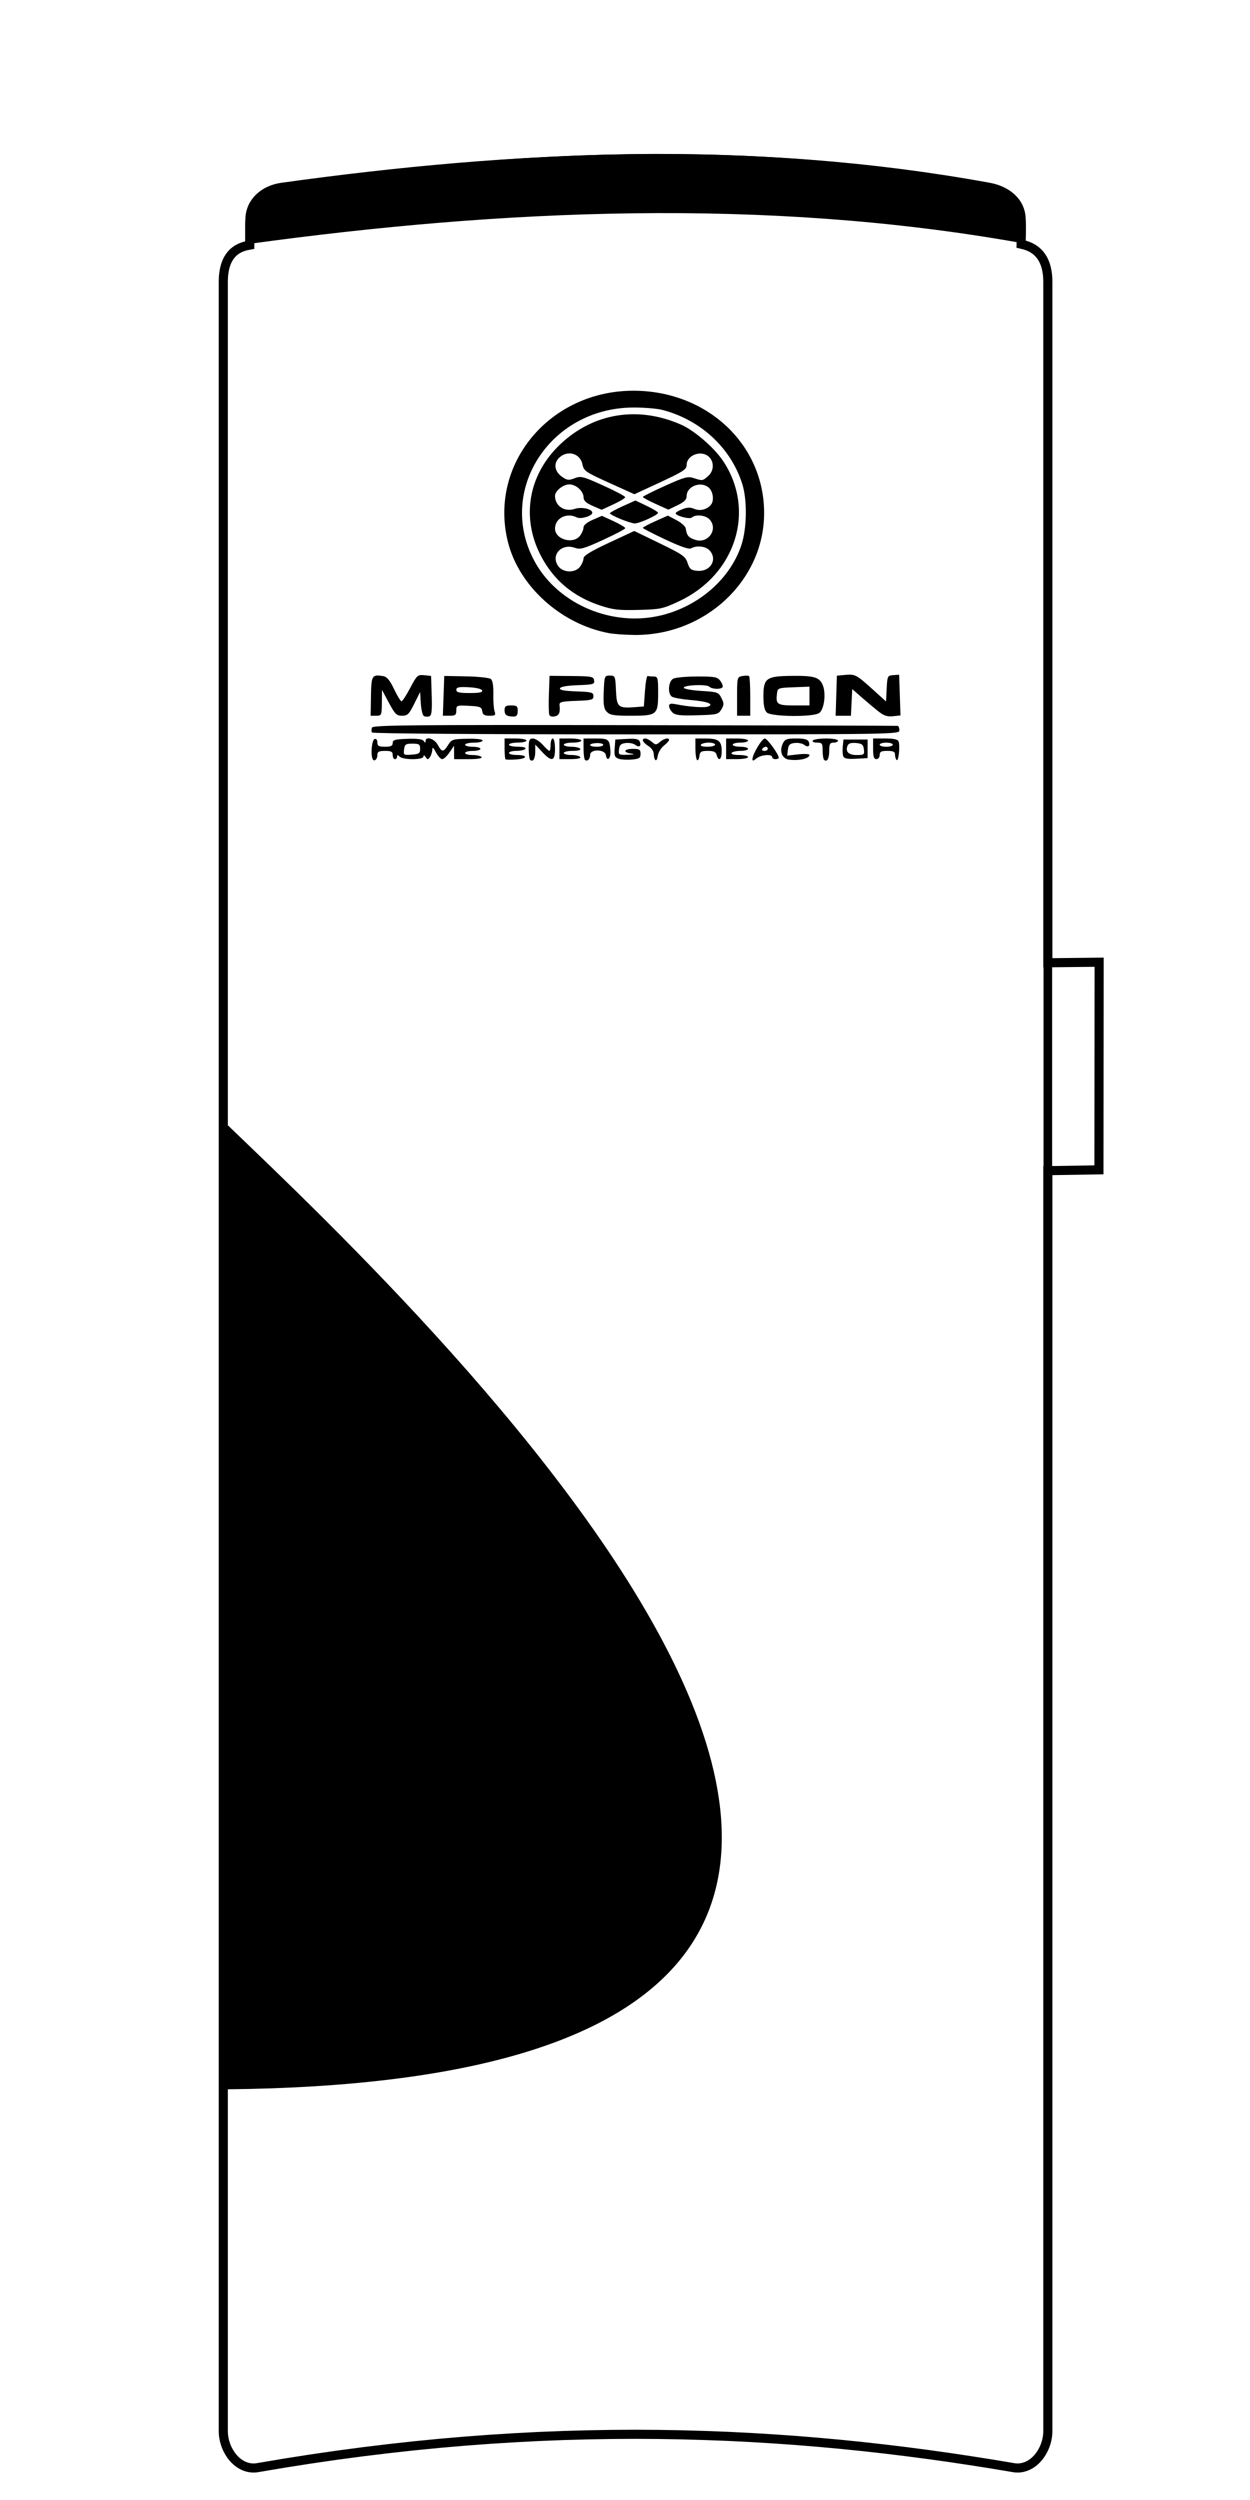 <?xml version="1.0" encoding="UTF-8" standalone="no"?>
<!-- Created with Inkscape (http://www.inkscape.org/) -->

<svg
   width="60.0mm"
   height="120.0mm"
   viewBox="0 0 60.0 120.0"
   version="1.1"
   id="svg5"
   sodipodi:docname="18650Battery.svg"
   inkscape:version="1.1 (c4e8f9ed74, 2021-05-24)"
   xmlns:inkscape="http://www.inkscape.org/namespaces/inkscape"
   xmlns:sodipodi="http://sodipodi.sourceforge.net/DTD/sodipodi-0.dtd"
   xmlns="http://www.w3.org/2000/svg"
   xmlns:svg="http://www.w3.org/2000/svg">
  <sodipodi:namedview
     id="namedview7"
     pagecolor="#ffffff"
     bordercolor="#666666"
     borderopacity="1.0"
     inkscape:pageshadow="2"
     inkscape:pageopacity="0.0"
     inkscape:pagecheckerboard="0"
     inkscape:document-units="mm"
     showgrid="false"
     inkscape:zoom="3.0182099"
     inkscape:cx="137.49872"
     inkscape:cy="110.49596"
     inkscape:window-width="1920"
     inkscape:window-height="1021"
     inkscape:window-x="1920"
     inkscape:window-y="0"
     inkscape:window-maximized="1"
     inkscape:current-layer="g1004"
     borderlayer="true" />
  <defs
     id="defs2">
    <clipPath
       clipPathUnits="userSpaceOnUse"
       id="clipPath2340">
      <rect
         style="fill:#000000;fill-opacity:1;stroke:#000000;stroke-width:1;stroke-opacity:1"
         id="rect2342"
         width="48.83"
         height="5.878"
         x="84.924"
         y="7.943" />
    </clipPath>
  </defs>
  <g
     inkscape:label="[fixed] BG"
     inkscape:groupmode="layer"
     sodipodi:insensitive="true"
     id="g990">
    <rect
       x="0"
       y="0"
       width="60.0"
       height="120.0"
       style="fill:#FFFFFF;fill-opacity:1;stroke:none"
       id="rect988" />
  </g>
  <g
     inkscape:label="Edge.Cuts"
     inkscape:groupmode="layer"
     id="g992"
     style="display:inline">
    <path
       id="path6687"
       style="fill:none;fill-opacity:1;stroke:#000000;stroke-width:0.437;stroke-miterlimit:4;stroke-dasharray:none"
       d="M 32.563 7.611 L 31.369 7.607 L 30.177 7.618 L 28.984 7.643 L 27.792 7.682 L 26.601 7.735 L 25.41 7.801 L 24.22 7.879 L 23.03 7.97 L 21.841 8.072 L 20.653 8.186 L 19.465 8.31 L 18.277 8.445 L 17.09 8.59 L 15.903 8.745 L 14.716 8.909 L 13.53 9.081 L 13.374 9.11 L 13.221 9.151 L 13.074 9.203 L 12.932 9.266 L 12.798 9.339 L 12.671 9.422 L 12.552 9.515 L 12.442 9.618 L 12.342 9.731 L 12.253 9.852 L 12.176 9.983 L 12.11 10.122 L 12.058 10.269 L 12.02 10.424 L 12.006 10.505 L 11.996 10.587 L 11.99 10.672 L 11.988 10.758 L 11.988 11.766 L 11.825 11.797 L 11.674 11.84 L 11.535 11.895 L 11.408 11.96 L 11.293 12.037 L 11.189 12.125 L 11.096 12.223 L 11.014 12.332 L 10.942 12.45 L 10.881 12.578 L 10.83 12.716 L 10.789 12.862 L 10.758 13.017 L 10.735 13.18 L 10.722 13.352 L 10.718 13.532 L 10.718 116.682 L 10.72 116.773 L 10.726 116.864 L 10.737 116.955 L 10.752 117.045 L 10.77 117.134 L 10.793 117.221 L 10.848 117.392 L 10.918 117.556 L 11.002 117.711 L 11.097 117.857 L 11.149 117.925 L 11.204 117.99 L 11.261 118.052 L 11.321 118.11 L 11.384 118.165 L 11.448 118.215 L 11.515 118.262 L 11.584 118.304 L 11.655 118.342 L 11.728 118.375 L 11.803 118.403 L 11.879 118.426 L 11.957 118.444 L 12.036 118.456 L 12.117 118.463 L 12.199 118.464 L 12.282 118.459 L 12.366 118.447 L 13.649 118.231 L 14.921 118.032 L 16.182 117.849 L 17.431 117.683 L 18.669 117.533 L 19.896 117.398 L 21.112 117.279 L 22.318 117.175 L 23.514 117.086 L 24.699 117.012 L 25.875 116.951 L 27.041 116.905 L 28.197 116.873 L 29.344 116.853 L 30.482 116.846 L 31.612 116.853 L 32.732 116.872 L 33.845 116.904 L 34.949 116.946 L 36.045 117.001 L 37.133 117.067 L 38.214 117.143 L 39.287 117.231 L 40.353 117.328 L 41.412 117.436 L 42.465 117.554 L 43.511 117.681 L 44.55 117.817 L 45.583 117.962 L 46.61 118.116 L 47.632 118.277 L 48.648 118.447 L 48.732 118.459 L 48.815 118.464 L 48.897 118.463 L 48.978 118.456 L 49.057 118.443 L 49.135 118.425 L 49.212 118.402 L 49.286 118.374 L 49.359 118.341 L 49.43 118.303 L 49.499 118.261 L 49.566 118.214 L 49.631 118.164 L 49.693 118.109 L 49.753 118.051 L 49.81 117.989 L 49.865 117.924 L 49.917 117.856 L 50.012 117.711 L 50.095 117.556 L 50.166 117.392 L 50.221 117.221 L 50.244 117.134 L 50.262 117.045 L 50.277 116.955 L 50.288 116.865 L 50.294 116.774 L 50.296 116.682 L 50.296 56.219 L 50.296 56.192 L 52.749 56.152 L 52.759 46.186 L 50.296 46.213 L 50.296 13.532 L 50.292 13.352 L 50.278 13.18 L 50.255 13.016 L 50.222 12.861 L 50.18 12.713 L 50.127 12.575 L 50.065 12.445 L 49.992 12.325 L 49.909 12.214 L 49.814 12.112 L 49.71 12.021 L 49.593 11.94 L 49.466 11.869 L 49.327 11.809 L 49.176 11.759 L 49.014 11.721 L 49.024 11.204 L 49.022 10.758 L 49.02 10.672 L 49.014 10.588 L 49.004 10.506 L 48.99 10.426 L 48.973 10.348 L 48.952 10.272 L 48.9 10.127 L 48.834 9.991 L 48.756 9.863 L 48.667 9.743 L 48.567 9.633 L 48.457 9.531 L 48.338 9.439 L 48.211 9.356 L 48.076 9.282 L 47.935 9.217 L 47.788 9.162 L 47.637 9.117 L 47.481 9.081 L 46.545 8.904 L 45.609 8.739 L 44.674 8.586 L 43.74 8.445 L 42.806 8.316 L 41.872 8.199 L 40.939 8.092 L 40.007 7.997 L 39.075 7.913 L 38.143 7.839 L 37.212 7.776 L 36.282 7.724 L 35.352 7.681 L 34.422 7.648 L 33.492 7.625 L 32.563 7.611 L 32.563 7.611"
       sodipodi:nodetypes="ssscsscsscccccsccss" />
  </g>
  <g
     inkscape:label="B.Cu"
     inkscape:groupmode="layer"
     id="g994" />
  <g
     inkscape:label="B.Mask"
     inkscape:groupmode="layer"
     id="g996" />
  <g
     inkscape:label="B.SilkS"
     inkscape:groupmode="layer"
     id="g998" />
  <g
     inkscape:label="F.Cu"
     inkscape:groupmode="layer"
     id="g1000" />
  <g
     inkscape:label="F.Mask"
     inkscape:groupmode="layer"
     id="g1002" />
  <g
     inkscape:label="F.SilkS"
     inkscape:groupmode="layer"
     id="g1004"
     style="display:inline">
    <path
       style="fill:#000000;stroke-width:0.102"
       d="m 17.878,36.414 c -0.094,-0.252 -0.023,-0.902 0.104,-0.942 0.077,-0.024 0.131,0.045 0.131,0.165 0,0.17 0.065,0.207 0.368,0.207 0.284,0 0.368,-0.041 0.368,-0.178 0,-0.151 0.107,-0.182 0.702,-0.202 0.482,-0.017 0.729,0.016 0.788,0.104 0.067,0.099 0.087,0.1 0.088,0.004 0.003,-0.248 0.417,-0.124 0.581,0.174 0.203,0.37 0.277,0.371 0.502,0.013 0.168,-0.268 0.223,-0.286 0.918,-0.299 0.441,-0.009 0.739,0.026 0.739,0.087 0,0.055 -0.19,0.101 -0.421,0.101 -0.232,0 -0.421,0.045 -0.421,0.099 0,0.055 0.166,0.099 0.368,0.099 0.203,0 0.368,0.045 0.368,0.099 0,0.055 -0.166,0.099 -0.368,0.099 -0.203,0 -0.368,0.045 -0.368,0.099 0,0.055 0.163,0.099 0.362,0.099 0.199,0 0.392,0.045 0.427,0.099 0.041,0.062 -0.192,0.099 -0.625,0.099 h -0.691 l -0.002,-0.322 -0.002,-0.322 -0.219,0.322 c -0.121,0.177 -0.277,0.322 -0.348,0.322 -0.071,0 -0.205,-0.145 -0.299,-0.322 -0.131,-0.248 -0.172,-0.277 -0.179,-0.124 -0.004,0.109 -0.055,0.265 -0.112,0.347 -0.092,0.132 -0.115,0.132 -0.207,0 -0.069,-0.099 -0.104,-0.108 -0.105,-0.025 -0.002,0.163 -0.966,0.167 -1.139,0.005 -0.098,-0.093 -0.126,-0.093 -0.126,0 0,0.065 -0.047,0.119 -0.105,0.119 -0.058,0 -0.105,-0.089 -0.105,-0.198 0,-0.161 -0.07,-0.198 -0.368,-0.198 -0.295,0 -0.368,0.039 -0.368,0.192 0,0.228 -0.168,0.356 -0.235,0.179 z m 2.288,-0.47 c 0,-0.217 -0.046,-0.248 -0.368,-0.248 -0.326,0 -0.372,0.032 -0.402,0.279 -0.033,0.267 -0.017,0.278 0.368,0.248 0.35,-0.027 0.402,-0.063 0.402,-0.279 z m 4.099,0.505 c -0.025,-0.023 -0.045,-0.258 -0.045,-0.522 V 35.447 h 0.526 c 0.29,0 0.526,0.045 0.526,0.099 0,0.055 -0.19,0.099 -0.421,0.099 -0.232,0 -0.421,0.045 -0.421,0.099 0,0.055 0.192,0.099 0.427,0.099 0.258,0 0.402,0.039 0.362,0.099 -0.036,0.055 -0.228,0.099 -0.427,0.099 -0.199,0 -0.362,0.045 -0.362,0.099 0,0.055 0.163,0.099 0.362,0.099 0.549,0 0.547,0.173 -0.002,0.214 -0.264,0.02 -0.501,0.017 -0.526,-0.007 z m 1.18,0.021 c -0.037,-0.035 -0.067,-0.279 -0.067,-0.543 0,-0.406 0.031,-0.479 0.201,-0.479 0.111,0 0.321,0.134 0.467,0.297 0.146,0.164 0.293,0.297 0.325,0.297 0.033,0 0.059,-0.134 0.059,-0.297 0,-0.164 0.047,-0.297 0.105,-0.297 0.058,0 0.105,0.223 0.105,0.496 0,0.607 -0.156,0.643 -0.621,0.145 l -0.327,-0.35 v 0.345 c 0,0.337 -0.114,0.514 -0.249,0.387 z m 2.632,0 c -0.037,-0.035 -0.067,-0.279 -0.067,-0.543 v -0.479 h 0.582 c 0.629,0 0.666,0.031 0.708,0.595 0.027,0.369 -0.162,0.544 -0.218,0.202 -0.048,-0.289 -0.756,-0.298 -0.756,-0.01 0,0.207 -0.139,0.338 -0.249,0.235 z m 0.88,-0.718 c 0,-0.051 -0.142,-0.089 -0.316,-0.084 -0.174,0.005 -0.316,0.046 -0.316,0.093 0,0.046 0.142,0.084 0.316,0.084 0.174,0 0.316,-0.042 0.316,-0.093 z m 0.732,0.666 c -0.181,-0.063 -0.212,-0.146 -0.185,-0.498 l 0.032,-0.422 0.554,-0.03 c 0.43,-0.023 0.568,0.005 0.618,0.128 0.088,0.217 -0.029,0.303 -0.216,0.157 -0.085,-0.066 -0.287,-0.106 -0.45,-0.088 -0.234,0.025 -0.303,0.089 -0.329,0.305 -0.032,0.262 -0.016,0.272 0.421,0.258 0.314,-0.01 0.365,-0.028 0.165,-0.056 -0.416,-0.059 -0.357,-0.226 0.079,-0.226 0.319,0 0.368,0.032 0.368,0.237 0,0.205 -0.058,0.243 -0.42,0.275 -0.231,0.021 -0.518,0.004 -0.638,-0.038 z m 1.769,0.064 c -0.043,-0.042 -0.079,-0.175 -0.079,-0.296 0,-0.125 -0.113,-0.29 -0.263,-0.382 -0.276,-0.171 -0.349,-0.356 -0.14,-0.356 0.068,0 0.21,0.074 0.316,0.164 0.179,0.153 0.206,0.153 0.385,0 0.198,-0.168 0.439,-0.22 0.439,-0.093 0,0.039 -0.114,0.164 -0.254,0.277 -0.14,0.113 -0.27,0.331 -0.29,0.484 -0.019,0.153 -0.071,0.244 -0.114,0.202 z m 2,0 c -0.043,-0.042 -0.079,-0.291 -0.079,-0.555 v -0.479 h 0.505 c 0.61,0 0.758,0.12 0.758,0.615 0,0.4 -0.149,0.51 -0.241,0.178 -0.042,-0.151 -0.144,-0.198 -0.426,-0.198 -0.321,0 -0.376,0.035 -0.405,0.257 -0.018,0.142 -0.069,0.223 -0.112,0.182 z m 0.869,-0.737 c 0,-0.055 -0.139,-0.099 -0.31,-0.099 -0.17,0 -0.339,0.045 -0.375,0.099 -0.039,0.059 0.087,0.099 0.31,0.099 0.206,0 0.375,-0.045 0.375,-0.099 z m 1.79,0.696 c 0,-0.231 0.455,-0.993 0.593,-0.993 0.12,0 0.67,0.76 0.67,0.926 0,0.036 -0.071,0.066 -0.158,0.066 -0.087,0 -0.158,-0.045 -0.158,-0.099 0,-0.16 -0.546,-0.113 -0.755,0.065 -0.138,0.118 -0.193,0.128 -0.193,0.036 z m 0.737,-0.497 c 0,-0.055 -0.045,-0.099 -0.099,-0.099 -0.054,0 -0.128,0.045 -0.164,0.099 -0.036,0.055 0.009,0.099 0.099,0.099 0.09,0 0.164,-0.045 0.164,-0.099 z m 1.027,0.521 c -0.343,-0.046 -0.485,-0.406 -0.305,-0.777 0.101,-0.208 0.187,-0.241 0.648,-0.241 0.382,0 0.55,0.043 0.594,0.153 0.087,0.213 -0.033,0.296 -0.218,0.151 -0.085,-0.066 -0.287,-0.106 -0.45,-0.088 -0.238,0.026 -0.303,0.088 -0.331,0.319 l -0.035,0.287 0.535,-0.06 c 0.294,-0.033 0.535,-0.02 0.535,0.029 0,0.172 -0.503,0.288 -0.974,0.225 z m 1.673,0.005 c -0.037,-0.035 -0.067,-0.234 -0.067,-0.444 0,-0.342 -0.027,-0.38 -0.269,-0.38 -0.153,0 -0.241,-0.043 -0.204,-0.099 0.036,-0.055 0.323,-0.099 0.638,-0.099 0.315,0 0.573,0.045 0.573,0.099 0,0.055 -0.095,0.099 -0.211,0.099 -0.175,0 -0.211,0.066 -0.211,0.391 0,0.377 -0.108,0.565 -0.249,0.433 z m 3.486,0.012 c -0.043,-0.041 -0.079,-0.157 -0.079,-0.257 0,-0.142 -0.081,-0.182 -0.368,-0.182 -0.298,0 -0.368,0.038 -0.368,0.198 0,0.11 -0.07,0.198 -0.158,0.198 -0.119,0 -0.158,-0.121 -0.158,-0.496 v -0.496 h 0.582 c 0.399,0 0.6,0.043 0.638,0.137 0.082,0.201 0.004,0.985 -0.089,0.897 z m -0.184,-0.736 c 0,-0.055 -0.142,-0.099 -0.316,-0.099 -0.174,0 -0.316,0.045 -0.316,0.099 0,0.055 0.142,0.099 0.316,0.099 0.174,0 0.316,-0.045 0.316,-0.099 z m -16.003,0.198 v -0.496 h 0.526 c 0.29,0 0.526,0.045 0.526,0.099 0,0.055 -0.19,0.099 -0.421,0.099 -0.232,0 -0.421,0.045 -0.421,0.099 0,0.055 0.163,0.099 0.362,0.099 0.199,0 0.392,0.045 0.427,0.099 0.039,0.06 -0.104,0.099 -0.362,0.099 -0.235,0 -0.427,0.045 -0.427,0.099 0,0.055 0.163,0.099 0.362,0.099 0.199,0 0.392,0.045 0.427,0.099 0.04,0.061 -0.139,0.099 -0.468,0.099 h -0.533 z m 8.001,0 v -0.496 h 0.526 c 0.29,0 0.526,0.045 0.526,0.099 0,0.055 -0.166,0.099 -0.368,0.099 -0.203,0 -0.368,0.045 -0.368,0.099 0,0.055 0.166,0.099 0.368,0.099 0.203,0 0.368,0.045 0.368,0.099 0,0.055 -0.163,0.099 -0.362,0.099 -0.199,0 -0.392,0.045 -0.427,0.099 -0.039,0.06 0.104,0.099 0.362,0.099 0.235,0 0.427,0.045 0.427,0.099 0,0.055 -0.237,0.099 -0.526,0.099 h -0.526 z m 5.624,0.362 c -0.032,-0.079 -0.044,-0.294 -0.025,-0.476 l 0.034,-0.332 h 0.579 0.579 v 0.446 0.446 l -0.554,0.03 c -0.41,0.022 -0.569,-0.008 -0.613,-0.115 z m 0.989,-0.337 c -0.028,-0.227 -0.09,-0.278 -0.376,-0.304 -0.236,-0.021 -0.363,0.017 -0.406,0.124 -0.117,0.288 0.041,0.453 0.437,0.453 0.351,0 0.376,-0.02 0.345,-0.273 z M 17.856,35.159 c -0.033,-0.05 -0.033,-0.154 -0.002,-0.232 0.05,-0.122 1.803,-0.139 12.608,-0.12 6.903,0.012 12.586,0.027 12.629,0.034 0.043,0.007 0.079,0.101 0.079,0.21 0,0.197 -0.07,0.198 -12.628,0.198 -7.47,0 -12.652,-0.037 -12.687,-0.09 z m 2.491,-0.789 c -0.064,-0.037 -0.13,-0.312 -0.148,-0.611 l -0.033,-0.543 -0.284,0.57 c -0.248,0.498 -0.322,0.57 -0.583,0.57 -0.261,0 -0.341,-0.078 -0.631,-0.62 l -0.332,-0.62 -0.006,0.62 c -0.006,0.595 -0.017,0.62 -0.273,0.62 h -0.266 l 0.015,-0.937 c 0.016,-1.003 0.05,-1.057 0.596,-0.964 0.17,0.029 0.314,0.203 0.514,0.624 0.153,0.321 0.313,0.583 0.357,0.583 0.043,0 0.231,-0.289 0.418,-0.643 0.321,-0.607 0.357,-0.641 0.67,-0.609 l 0.331,0.034 0.03,0.944 c 0.023,0.729 -0.003,0.956 -0.115,0.996 -0.08,0.029 -0.197,0.022 -0.261,-0.015 z m 4.109,0.009 c -0.17,-0.026 -0.237,-0.105 -0.237,-0.278 0,-0.202 0.052,-0.241 0.316,-0.241 0.265,0 0.316,0.039 0.316,0.242 0,0.28 -0.068,0.327 -0.395,0.277 z M 26.367,34.316 C 26.339,34.248 26.33,33.798 26.347,33.316 l 0.031,-0.876 1.053,0.009 c 0.972,0.009 1.055,0.025 1.086,0.21 0.03,0.185 -0.031,0.203 -0.781,0.23 -0.518,0.018 -0.829,0.073 -0.856,0.149 -0.03,0.085 0.196,0.128 0.781,0.149 0.743,0.026 0.823,0.048 0.823,0.227 0,0.179 -0.08,0.201 -0.822,0.227 -0.701,0.025 -0.819,0.054 -0.804,0.198 0.039,0.364 -0.015,0.495 -0.223,0.547 -0.123,0.03 -0.239,-2.9e-5 -0.268,-0.071 z m 15.818,-0.151 c -0.178,-0.14 -0.538,-0.442 -0.801,-0.672 l -0.477,-0.417 -0.031,0.64 -0.031,0.64 h -0.367 -0.367 l 0.03,-0.962 0.03,-0.962 0.392,-0.036 c 0.484,-0.044 0.545,-0.012 1.332,0.7 l 0.635,0.574 0.031,-0.622 c 0.03,-0.596 0.043,-0.623 0.314,-0.642 l 0.283,-0.02 0.033,0.977 0.033,0.977 -0.357,0.039 c -0.269,0.029 -0.437,-0.024 -0.681,-0.215 z m -20.894,-0.764 0.033,-0.956 1.05,0.02 c 0.578,0.011 1.111,0.068 1.185,0.126 0.087,0.068 0.13,0.326 0.121,0.719 -0.008,0.337 0.019,0.711 0.059,0.83 0.064,0.189 0.034,0.216 -0.243,0.216 -0.247,0 -0.323,-0.048 -0.349,-0.223 -0.03,-0.198 -0.103,-0.226 -0.639,-0.253 -0.587,-0.029 -0.605,-0.022 -0.605,0.223 0,0.216 -0.047,0.253 -0.323,0.253 h -0.323 z m 1.85,-0.259 c -0.026,-0.075 -0.281,-0.136 -0.64,-0.154 -0.483,-0.024 -0.597,-2.91e-4 -0.597,0.124 0,0.122 0.132,0.154 0.64,0.154 0.465,0 0.629,-0.034 0.597,-0.124 z m 5.986,1.028 c -0.143,-0.149 -0.173,-0.343 -0.148,-0.964 0.03,-0.756 0.038,-0.778 0.294,-0.778 0.254,-2.3e-5 0.264,0.026 0.294,0.716 0.035,0.803 0.103,0.862 0.927,0.798 l 0.411,-0.032 0.053,-0.744 c 0.029,-0.409 0.088,-0.733 0.132,-0.719 0.043,0.014 0.174,0.025 0.29,0.025 0.193,0 0.211,0.066 0.211,0.786 0,1.055 -0.052,1.098 -1.307,1.098 -0.821,0 -1.005,-0.03 -1.155,-0.186 z m 3.158,0.034 c -0.093,-0.088 -0.169,-0.228 -0.169,-0.312 0,-0.12 0.073,-0.138 0.342,-0.085 0.609,0.121 1.343,0.174 1.52,0.11 0.324,-0.117 -0.013,-0.248 -0.812,-0.315 -0.433,-0.036 -0.847,-0.11 -0.919,-0.164 -0.213,-0.158 -0.164,-0.744 0.072,-0.863 0.112,-0.056 0.63,-0.103 1.152,-0.103 0.853,0 0.965,0.022 1.108,0.214 0.088,0.118 0.135,0.252 0.105,0.297 -0.077,0.118 -0.505,0.103 -0.638,-0.022 -0.139,-0.131 -1.256,-0.08 -1.222,0.055 0.014,0.055 0.392,0.121 0.841,0.149 0.778,0.047 0.823,0.063 0.964,0.341 0.128,0.251 0.127,0.327 -0.003,0.545 -0.143,0.241 -0.201,0.255 -1.162,0.282 -0.817,0.023 -1.044,-0.002 -1.181,-0.131 z m 3.095,-0.778 c 0,-0.911 0.005,-0.931 0.261,-0.977 0.143,-0.026 0.286,-0.024 0.316,0.005 0.03,0.029 0.055,0.468 0.055,0.977 v 0.925 h -0.316 -0.316 v -0.93 z m 1.429,0.775 c -0.115,-0.109 -0.165,-0.345 -0.165,-0.778 0,-0.858 0.136,-0.963 1.281,-0.98 1.136,-0.018 1.397,0.054 1.561,0.427 0.176,0.4 0.079,1.187 -0.168,1.357 -0.29,0.2 -2.292,0.179 -2.51,-0.026 z M 38.854,33.41 V 32.96 l -0.763,0.029 c -0.751,0.029 -0.764,0.033 -0.797,0.31 -0.062,0.508 0.017,0.562 0.82,0.562 H 38.854 Z M 29.22,30.389 c -2.292,-0.43 -4.309,-2.252 -4.839,-4.371 -0.937,-3.744 2.008,-7.279 6.05,-7.263 3.526,0.014 6.256,2.587 6.247,5.885 -0.009,3.235 -2.837,5.878 -6.247,5.838 -0.434,-0.005 -0.979,-0.045 -1.211,-0.088 z m 2.512,-0.85 c 1.821,-0.442 3.325,-1.762 3.857,-3.383 0.263,-0.803 0.283,-2.142 0.044,-2.912 -0.542,-1.737 -1.993,-3.086 -3.836,-3.567 -0.259,-0.068 -0.897,-0.12 -1.419,-0.116 -4.04,0.031 -6.583,4.088 -4.676,7.459 1.135,2.005 3.711,3.081 6.029,2.518 z M 28.827,29.072 c -1.312,-0.431 -2.258,-1.224 -2.871,-2.406 -0.954,-1.84 -0.589,-3.903 0.947,-5.35 1.593,-1.5 3.732,-1.843 5.797,-0.929 0.628,0.278 1.572,1.092 1.997,1.723 1.601,2.376 0.631,5.478 -2.114,6.756 -0.773,0.36 -0.883,0.383 -1.933,0.41 -0.947,0.024 -1.219,-0.006 -1.822,-0.205 z m -0.981,-1.877 c 0.09,-0.121 0.164,-0.299 0.164,-0.396 0,-0.125 0.349,-0.339 1.217,-0.744 l 1.217,-0.568 1.223,0.593 c 1.102,0.534 1.234,0.627 1.336,0.94 0.096,0.295 0.167,0.352 0.466,0.379 0.638,0.058 0.997,-0.556 0.579,-0.991 -0.185,-0.192 -0.622,-0.237 -0.87,-0.089 -0.103,0.061 -0.488,-0.07 -1.237,-0.421 -0.598,-0.28 -1.087,-0.533 -1.085,-0.561 0.002,-0.028 0.272,-0.173 0.602,-0.32 l 0.599,-0.268 0.416,0.219 c 0.229,0.12 0.428,0.3 0.443,0.4 0.051,0.341 0.132,0.438 0.451,0.543 0.629,0.207 1.131,-0.521 0.681,-0.989 -0.188,-0.195 -0.666,-0.243 -0.836,-0.083 -0.108,0.101 -0.78,-0.077 -0.78,-0.207 0,-0.036 0.144,-0.122 0.321,-0.19 0.245,-0.096 0.383,-0.098 0.585,-0.012 0.274,0.117 0.632,0.017 0.804,-0.225 0.135,-0.19 0.087,-0.583 -0.094,-0.771 -0.354,-0.368 -1.089,-0.114 -1.089,0.377 0,0.171 -0.114,0.285 -0.439,0.441 l -0.439,0.211 -0.614,-0.277 c -0.338,-0.152 -0.612,-0.302 -0.609,-0.333 0.003,-0.031 0.482,-0.271 1.064,-0.533 0.941,-0.424 1.095,-0.465 1.379,-0.372 0.42,0.138 0.422,0.138 0.69,-0.097 0.273,-0.24 0.299,-0.653 0.056,-0.906 -0.356,-0.37 -1.089,-0.113 -1.089,0.382 0,0.202 -0.178,0.318 -1.253,0.816 l -1.253,0.581 -1.213,-0.549 c -1.131,-0.512 -1.217,-0.571 -1.279,-0.88 -0.106,-0.532 -0.71,-0.709 -1.116,-0.327 -0.286,0.27 -0.23,0.663 0.131,0.916 0.249,0.174 0.321,0.183 0.606,0.072 0.3,-0.117 0.397,-0.092 1.375,0.35 0.579,0.262 1.053,0.513 1.053,0.559 0,0.046 -0.254,0.201 -0.565,0.344 l -0.565,0.261 -0.432,-0.188 c -0.317,-0.138 -0.433,-0.247 -0.435,-0.411 -0.004,-0.298 -0.361,-0.62 -0.687,-0.62 -0.295,0 -0.684,0.314 -0.684,0.552 0,0.484 0.456,0.785 0.945,0.624 0.334,-0.11 0.846,0.003 0.844,0.186 -0.002,0.157 -0.548,0.32 -0.743,0.222 -0.49,-0.247 -1.046,0.039 -1.046,0.538 0,0.526 0.881,0.771 1.205,0.336 0.09,-0.121 0.164,-0.298 0.164,-0.394 0,-0.107 0.169,-0.246 0.442,-0.364 l 0.442,-0.191 0.559,0.258 c 0.307,0.142 0.559,0.292 0.559,0.334 0,0.042 -0.478,0.295 -1.062,0.562 -0.937,0.429 -1.098,0.474 -1.361,0.38 -0.639,-0.227 -1.163,0.348 -0.797,0.875 0.23,0.331 0.819,0.346 1.056,0.027 z m 1.927,-2.287 c -0.275,-0.114 -0.5,-0.235 -0.5,-0.269 0,-0.034 0.276,-0.187 0.614,-0.339 l 0.614,-0.276 0.544,0.26 c 0.299,0.143 0.543,0.292 0.541,0.332 -0.004,0.109 -0.915,0.52 -1.128,0.509 -0.102,-0.005 -0.41,-0.103 -0.686,-0.217 z"
       id="path1818" />
    <path
       id="path3236"
       style="fill:#000000;fill-opacity:1;stroke:#000000;stroke-width:0.422"
       d="m 11.989,10.548 c 0,-0.867 0.696,-1.448 1.542,-1.565 11.244,-1.562 22.536,-2.088 33.95,0 0.841,0.154 1.542,0.698 1.542,1.565 0.005,0.255 0.002,0.555 -0.008,0.899 -12.325,-2.197 -25.01,-1.602 -37.026,0.042 z"
       sodipodi:nodetypes="ssscccs" />
    <path
       style="fill:#000000;fill-opacity:1;stroke:#000000;stroke-width:0.272px;stroke-linecap:butt;stroke-linejoin:miter;stroke-opacity:1"
       d="m 10.853,54.122 c 9.383,9.01 48.177,45.559 0.014,46.029"
       id="path8757"
       sodipodi:nodetypes="cc" />
    <path
       style="fill:none;stroke:#000000;stroke-width:0.413;stroke-linecap:butt;stroke-linejoin:miter;stroke-miterlimit:4;stroke-dasharray:none;stroke-opacity:1"
       d="m 50.296,46.245 v 9.947 0"
       id="path10345" />
  </g>
  <g
     inkscape:label="Dwgs.User"
     inkscape:groupmode="layer"
     id="g1006" />
  <g
     inkscape:label="Drill"
     inkscape:groupmode="layer"
     id="g1008" />
</svg>
